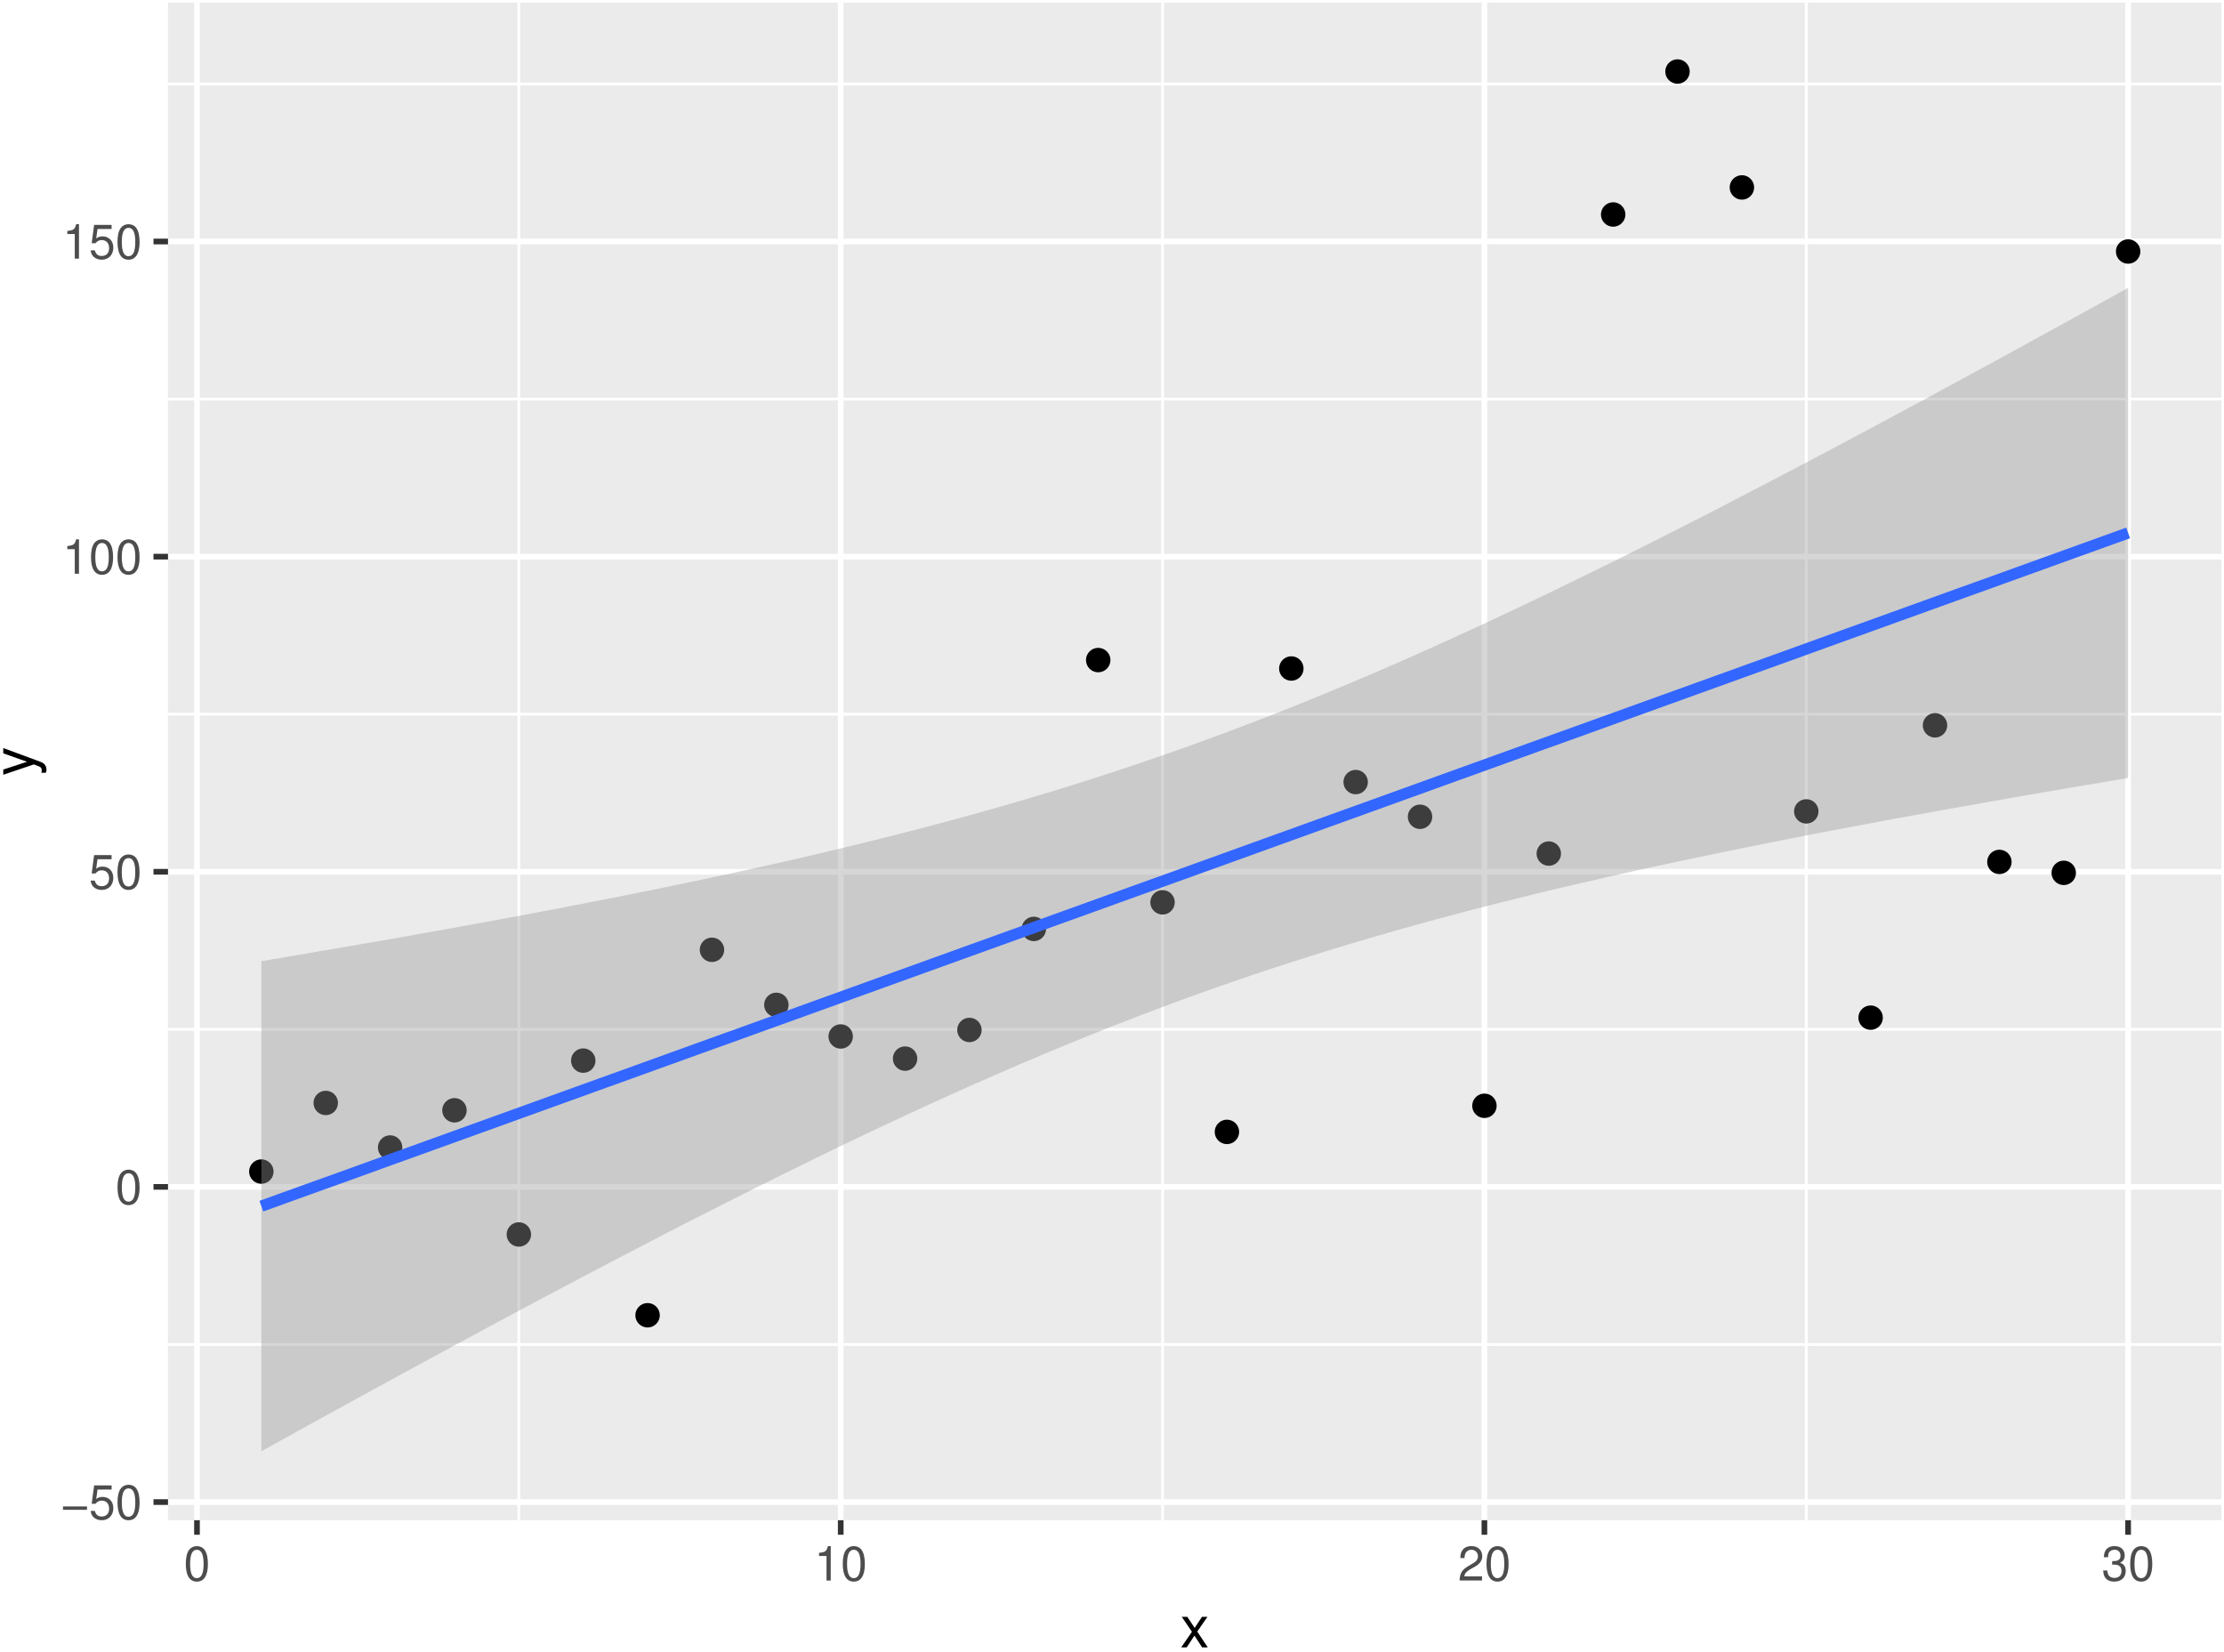 <?xml version="1.0" encoding="UTF-8"?>
<svg xmlns="http://www.w3.org/2000/svg" xmlns:xlink="http://www.w3.org/1999/xlink" width="420pt" height="312pt" viewBox="0 0 420 312" version="1.1">
<defs>
<g>
<symbol overflow="visible" id="glyph0-0">
<path style="stroke:none;" d=""/>
</symbol>
<symbol overflow="visible" id="glyph0-1">
<path style="stroke:none;" d="M 4.891 -2.406 L 0.359 -2.406 L 0.359 -1.766 L 4.891 -1.766 Z M 4.891 -2.406 "/>
</symbol>
<symbol overflow="visible" id="glyph0-2">
<path style="stroke:none;" d="M 4.281 -6.375 L 0.984 -6.375 L 0.516 -2.906 L 1.234 -2.906 C 1.609 -3.344 1.922 -3.5 2.422 -3.5 C 3.281 -3.5 3.812 -2.922 3.812 -1.969 C 3.812 -1.047 3.281 -0.5 2.406 -0.5 C 1.719 -0.5 1.297 -0.844 1.109 -1.562 L 0.312 -1.562 C 0.422 -1.047 0.516 -0.797 0.703 -0.562 C 1.062 -0.078 1.703 0.203 2.438 0.203 C 3.719 0.203 4.609 -0.734 4.609 -2.078 C 4.609 -3.344 3.781 -4.203 2.562 -4.203 C 2.109 -4.203 1.75 -4.094 1.375 -3.812 L 1.625 -5.594 L 4.281 -5.594 Z M 4.281 -6.375 "/>
</symbol>
<symbol overflow="visible" id="glyph0-3">
<path style="stroke:none;" d="M 2.469 -6.5 C 1.875 -6.5 1.344 -6.234 1.016 -5.797 C 0.594 -5.219 0.391 -4.359 0.391 -3.156 C 0.391 -0.953 1.109 0.203 2.469 0.203 C 3.828 0.203 4.562 -0.953 4.562 -3.094 C 4.562 -4.359 4.359 -5.203 3.938 -5.797 C 3.609 -6.25 3.078 -6.5 2.469 -6.5 Z M 2.469 -5.812 C 3.328 -5.812 3.75 -4.938 3.75 -3.172 C 3.75 -1.312 3.344 -0.453 2.453 -0.453 C 1.625 -0.453 1.203 -1.344 1.203 -3.141 C 1.203 -4.938 1.625 -5.812 2.469 -5.812 Z M 2.469 -5.812 "/>
</symbol>
<symbol overflow="visible" id="glyph0-4">
<path style="stroke:none;" d="M 2.328 -4.641 L 2.328 0 L 3.125 0 L 3.125 -6.5 L 2.594 -6.5 C 2.328 -5.516 2.141 -5.375 0.922 -5.219 L 0.922 -4.641 Z M 2.328 -4.641 "/>
</symbol>
<symbol overflow="visible" id="glyph0-5">
<path style="stroke:none;" d="M 4.547 -0.781 L 1.203 -0.781 C 1.281 -1.328 1.562 -1.672 2.344 -2.141 L 3.25 -2.641 C 4.141 -3.141 4.594 -3.812 4.594 -4.609 C 4.594 -5.141 4.391 -5.656 4 -6 C 3.625 -6.344 3.156 -6.5 2.562 -6.5 C 1.75 -6.5 1.141 -6.219 0.797 -5.656 C 0.562 -5.312 0.469 -4.906 0.453 -4.25 L 1.234 -4.25 C 1.266 -4.703 1.328 -4.953 1.438 -5.172 C 1.641 -5.578 2.047 -5.812 2.531 -5.812 C 3.25 -5.812 3.781 -5.297 3.781 -4.594 C 3.781 -4.062 3.484 -3.625 2.922 -3.297 L 2.094 -2.812 C 0.766 -2.047 0.375 -1.438 0.312 -0.016 L 4.547 -0.016 Z M 4.547 -0.781 "/>
</symbol>
<symbol overflow="visible" id="glyph0-6">
<path style="stroke:none;" d="M 1.984 -3 L 2.422 -3 C 3.281 -3 3.75 -2.594 3.75 -1.812 C 3.75 -0.984 3.25 -0.5 2.438 -0.5 C 1.562 -0.5 1.141 -0.938 1.078 -1.891 L 0.281 -1.891 C 0.328 -1.375 0.406 -1.031 0.562 -0.734 C 0.906 -0.109 1.516 0.203 2.391 0.203 C 3.703 0.203 4.547 -0.578 4.547 -1.812 C 4.547 -2.641 4.234 -3.094 3.469 -3.359 C 4.062 -3.609 4.359 -4.062 4.359 -4.719 C 4.359 -5.828 3.641 -6.5 2.422 -6.5 C 1.141 -6.5 0.453 -5.781 0.422 -4.406 L 1.219 -4.406 C 1.219 -4.812 1.266 -5.031 1.359 -5.234 C 1.531 -5.594 1.938 -5.812 2.438 -5.812 C 3.125 -5.812 3.562 -5.391 3.562 -4.688 C 3.562 -4.234 3.391 -3.953 3.047 -3.797 C 2.828 -3.703 2.531 -3.672 1.984 -3.656 Z M 1.984 -3 "/>
</symbol>
<symbol overflow="visible" id="glyph1-0">
<path style="stroke:none;" d=""/>
</symbol>
<symbol overflow="visible" id="glyph1-1">
<path style="stroke:none;" d="M 3.219 -2.984 L 5.141 -5.766 L 4.109 -5.766 L 2.734 -3.672 L 1.344 -5.766 L 0.297 -5.766 L 2.219 -2.938 L 0.188 0 L 1.234 0 L 2.688 -2.219 L 4.141 0 L 5.203 0 Z M 3.219 -2.984 "/>
</symbol>
<symbol overflow="visible" id="glyph2-0">
<path style="stroke:none;" d=""/>
</symbol>
<symbol overflow="visible" id="glyph2-1">
<path style="stroke:none;" d="M -5.766 -4.266 L -1.281 -2.672 L -5.766 -1.203 L -5.766 -0.219 L 0.016 -2.172 L 0.938 -1.812 C 1.344 -1.656 1.5 -1.469 1.5 -1.078 C 1.5 -0.922 1.469 -0.797 1.438 -0.594 L 2.25 -0.594 C 2.359 -0.781 2.391 -0.969 2.391 -1.203 C 2.391 -1.5 2.297 -1.828 2.125 -2.062 C 1.906 -2.359 1.672 -2.516 1.203 -2.688 L -5.766 -5.266 Z M -5.766 -4.266 "/>
</symbol>
</g>
<clipPath id="clip1">
  <path d="M 31.73 0.48 L 419.52 0.48 L 419.52 287.09 L 31.73 287.09 Z M 31.73 0.48 "/>
</clipPath>
<clipPath id="clip2">
  <path d="M 31.73 253 L 419.52 253 L 419.52 255 L 31.73 255 Z M 31.73 253 "/>
</clipPath>
<clipPath id="clip3">
  <path d="M 31.73 194 L 419.52 194 L 419.52 195 L 31.73 195 Z M 31.73 194 "/>
</clipPath>
<clipPath id="clip4">
  <path d="M 31.73 134 L 419.52 134 L 419.52 136 L 31.73 136 Z M 31.73 134 "/>
</clipPath>
<clipPath id="clip5">
  <path d="M 31.73 75 L 419.52 75 L 419.52 76 L 31.73 76 Z M 31.73 75 "/>
</clipPath>
<clipPath id="clip6">
  <path d="M 31.73 15 L 419.52 15 L 419.52 17 L 31.73 17 Z M 31.73 15 "/>
</clipPath>
<clipPath id="clip7">
  <path d="M 97 0.48 L 99 0.48 L 99 287.09 L 97 287.09 Z M 97 0.48 "/>
</clipPath>
<clipPath id="clip8">
  <path d="M 219 0.48 L 220 0.48 L 220 287.09 L 219 287.09 Z M 219 0.48 "/>
</clipPath>
<clipPath id="clip9">
  <path d="M 340 0.48 L 342 0.48 L 342 287.09 L 340 287.09 Z M 340 0.48 "/>
</clipPath>
<clipPath id="clip10">
  <path d="M 31.73 283 L 419.52 283 L 419.52 285 L 31.73 285 Z M 31.73 283 "/>
</clipPath>
<clipPath id="clip11">
  <path d="M 31.73 223 L 419.52 223 L 419.52 225 L 31.73 225 Z M 31.73 223 "/>
</clipPath>
<clipPath id="clip12">
  <path d="M 31.73 164 L 419.52 164 L 419.52 166 L 31.73 166 Z M 31.73 164 "/>
</clipPath>
<clipPath id="clip13">
  <path d="M 31.73 104 L 419.52 104 L 419.52 106 L 31.73 106 Z M 31.73 104 "/>
</clipPath>
<clipPath id="clip14">
  <path d="M 31.73 45 L 419.52 45 L 419.52 47 L 31.73 47 Z M 31.73 45 "/>
</clipPath>
<clipPath id="clip15">
  <path d="M 36 0.48 L 38 0.48 L 38 287.09 L 36 287.09 Z M 36 0.48 "/>
</clipPath>
<clipPath id="clip16">
  <path d="M 158 0.48 L 160 0.48 L 160 287.09 L 158 287.09 Z M 158 0.48 "/>
</clipPath>
<clipPath id="clip17">
  <path d="M 279 0.48 L 281 0.48 L 281 287.09 L 279 287.09 Z M 279 0.48 "/>
</clipPath>
<clipPath id="clip18">
  <path d="M 401 0.48 L 403 0.48 L 403 287.09 L 401 287.09 Z M 401 0.48 "/>
</clipPath>
</defs>
<g id="surface1">
<rect x="0" y="0" width="420" height="312" style="fill:rgb(100%,100%,100%);fill-opacity:1;stroke:none;"/>
<path style="fill:none;stroke-width:1.07;stroke-linecap:round;stroke-linejoin:round;stroke:rgb(100%,100%,100%);stroke-opacity:1;stroke-miterlimit:10;" d="M 0 0 L 432 0 L 432 324 L 0 324 Z M 0 0 " transform="matrix(1,0,0,-1,-7,319)"/>
<g clip-path="url(#clip1)" clip-rule="nonzero">
<path style=" stroke:none;fill-rule:nonzero;fill:rgb(92.157%,92.157%,92.157%);fill-opacity:1;" d="M 31.73 287.09 L 419.52 287.09 L 419.52 0.48 L 31.73 0.48 Z M 31.73 287.09 "/>
</g>
<g clip-path="url(#clip2)" clip-rule="nonzero">
<path style="fill:none;stroke-width:0.53;stroke-linecap:butt;stroke-linejoin:round;stroke:rgb(100%,100%,100%);stroke-opacity:1;stroke-miterlimit:10;" d="M 38.73 65.102 L 426.52 65.102 " transform="matrix(1,0,0,-1,-7,319)"/>
</g>
<g clip-path="url(#clip3)" clip-rule="nonzero">
<path style="fill:none;stroke-width:0.53;stroke-linecap:butt;stroke-linejoin:round;stroke:rgb(100%,100%,100%);stroke-opacity:1;stroke-miterlimit:10;" d="M 38.73 124.609 L 426.52 124.609 " transform="matrix(1,0,0,-1,-7,319)"/>
</g>
<g clip-path="url(#clip4)" clip-rule="nonzero">
<path style="fill:none;stroke-width:0.53;stroke-linecap:butt;stroke-linejoin:round;stroke:rgb(100%,100%,100%);stroke-opacity:1;stroke-miterlimit:10;" d="M 38.73 184.121 L 426.52 184.121 " transform="matrix(1,0,0,-1,-7,319)"/>
</g>
<g clip-path="url(#clip5)" clip-rule="nonzero">
<path style="fill:none;stroke-width:0.53;stroke-linecap:butt;stroke-linejoin:round;stroke:rgb(100%,100%,100%);stroke-opacity:1;stroke-miterlimit:10;" d="M 38.73 243.641 L 426.52 243.641 " transform="matrix(1,0,0,-1,-7,319)"/>
</g>
<g clip-path="url(#clip6)" clip-rule="nonzero">
<path style="fill:none;stroke-width:0.53;stroke-linecap:butt;stroke-linejoin:round;stroke:rgb(100%,100%,100%);stroke-opacity:1;stroke-miterlimit:10;" d="M 38.73 303.148 L 426.52 303.148 " transform="matrix(1,0,0,-1,-7,319)"/>
</g>
<g clip-path="url(#clip7)" clip-rule="nonzero">
<path style="fill:none;stroke-width:0.53;stroke-linecap:butt;stroke-linejoin:round;stroke:rgb(100%,100%,100%);stroke-opacity:1;stroke-miterlimit:10;" d="M 104.98 31.91 L 104.98 318.52 " transform="matrix(1,0,0,-1,-7,319)"/>
</g>
<g clip-path="url(#clip8)" clip-rule="nonzero">
<path style="fill:none;stroke-width:0.53;stroke-linecap:butt;stroke-linejoin:round;stroke:rgb(100%,100%,100%);stroke-opacity:1;stroke-miterlimit:10;" d="M 226.551 31.91 L 226.551 318.52 " transform="matrix(1,0,0,-1,-7,319)"/>
</g>
<g clip-path="url(#clip9)" clip-rule="nonzero">
<path style="fill:none;stroke-width:0.53;stroke-linecap:butt;stroke-linejoin:round;stroke:rgb(100%,100%,100%);stroke-opacity:1;stroke-miterlimit:10;" d="M 348.109 31.91 L 348.109 318.52 " transform="matrix(1,0,0,-1,-7,319)"/>
</g>
<g clip-path="url(#clip10)" clip-rule="nonzero">
<path style="fill:none;stroke-width:1.07;stroke-linecap:butt;stroke-linejoin:round;stroke:rgb(100%,100%,100%);stroke-opacity:1;stroke-miterlimit:10;" d="M 38.73 35.34 L 426.52 35.34 " transform="matrix(1,0,0,-1,-7,319)"/>
</g>
<g clip-path="url(#clip11)" clip-rule="nonzero">
<path style="fill:none;stroke-width:1.07;stroke-linecap:butt;stroke-linejoin:round;stroke:rgb(100%,100%,100%);stroke-opacity:1;stroke-miterlimit:10;" d="M 38.73 94.859 L 426.52 94.859 " transform="matrix(1,0,0,-1,-7,319)"/>
</g>
<g clip-path="url(#clip12)" clip-rule="nonzero">
<path style="fill:none;stroke-width:1.07;stroke-linecap:butt;stroke-linejoin:round;stroke:rgb(100%,100%,100%);stroke-opacity:1;stroke-miterlimit:10;" d="M 38.73 154.371 L 426.52 154.371 " transform="matrix(1,0,0,-1,-7,319)"/>
</g>
<g clip-path="url(#clip13)" clip-rule="nonzero">
<path style="fill:none;stroke-width:1.07;stroke-linecap:butt;stroke-linejoin:round;stroke:rgb(100%,100%,100%);stroke-opacity:1;stroke-miterlimit:10;" d="M 38.73 213.879 L 426.52 213.879 " transform="matrix(1,0,0,-1,-7,319)"/>
</g>
<g clip-path="url(#clip14)" clip-rule="nonzero">
<path style="fill:none;stroke-width:1.07;stroke-linecap:butt;stroke-linejoin:round;stroke:rgb(100%,100%,100%);stroke-opacity:1;stroke-miterlimit:10;" d="M 38.73 273.391 L 426.52 273.391 " transform="matrix(1,0,0,-1,-7,319)"/>
</g>
<g clip-path="url(#clip15)" clip-rule="nonzero">
<path style="fill:none;stroke-width:1.07;stroke-linecap:butt;stroke-linejoin:round;stroke:rgb(100%,100%,100%);stroke-opacity:1;stroke-miterlimit:10;" d="M 44.199 31.91 L 44.199 318.52 " transform="matrix(1,0,0,-1,-7,319)"/>
</g>
<g clip-path="url(#clip16)" clip-rule="nonzero">
<path style="fill:none;stroke-width:1.07;stroke-linecap:butt;stroke-linejoin:round;stroke:rgb(100%,100%,100%);stroke-opacity:1;stroke-miterlimit:10;" d="M 165.77 31.91 L 165.77 318.52 " transform="matrix(1,0,0,-1,-7,319)"/>
</g>
<g clip-path="url(#clip17)" clip-rule="nonzero">
<path style="fill:none;stroke-width:1.07;stroke-linecap:butt;stroke-linejoin:round;stroke:rgb(100%,100%,100%);stroke-opacity:1;stroke-miterlimit:10;" d="M 287.328 31.91 L 287.328 318.52 " transform="matrix(1,0,0,-1,-7,319)"/>
</g>
<g clip-path="url(#clip18)" clip-rule="nonzero">
<path style="fill:none;stroke-width:1.07;stroke-linecap:butt;stroke-linejoin:round;stroke:rgb(100%,100%,100%);stroke-opacity:1;stroke-miterlimit:10;" d="M 408.891 31.91 L 408.891 318.52 " transform="matrix(1,0,0,-1,-7,319)"/>
</g>
<path style="fill-rule:nonzero;fill:rgb(0%,0%,0%);fill-opacity:1;stroke-width:0.71;stroke-linecap:round;stroke-linejoin:round;stroke:rgb(0%,0%,0%);stroke-opacity:1;stroke-miterlimit:10;" d="M 54.398 97.75 C 54.398 98.828 55.281 99.711 56.359 99.711 C 57.43 99.711 58.309 98.828 58.309 97.75 C 58.309 96.68 57.43 95.801 56.359 95.801 C 55.281 95.801 54.398 96.68 54.398 97.75 " transform="matrix(1,0,0,-1,-7,319)"/>
<path style="fill-rule:nonzero;fill:rgb(0%,0%,0%);fill-opacity:1;stroke-width:0.71;stroke-linecap:round;stroke-linejoin:round;stroke:rgb(0%,0%,0%);stroke-opacity:1;stroke-miterlimit:10;" d="M 66.559 110.711 C 66.559 111.789 67.441 112.66 68.52 112.66 C 69.59 112.66 70.469 111.789 70.469 110.711 C 70.469 109.629 69.59 108.762 68.52 108.762 C 67.441 108.762 66.559 109.629 66.559 110.711 " transform="matrix(1,0,0,-1,-7,319)"/>
<path style="fill-rule:nonzero;fill:rgb(0%,0%,0%);fill-opacity:1;stroke-width:0.71;stroke-linecap:round;stroke-linejoin:round;stroke:rgb(0%,0%,0%);stroke-opacity:1;stroke-miterlimit:10;" d="M 78.719 102.301 C 78.719 103.371 79.602 104.25 80.672 104.25 C 81.75 104.25 82.629 103.371 82.629 102.301 C 82.629 101.219 81.75 100.34 80.672 100.34 C 79.602 100.34 78.719 101.219 78.719 102.301 " transform="matrix(1,0,0,-1,-7,319)"/>
<path style="fill-rule:nonzero;fill:rgb(0%,0%,0%);fill-opacity:1;stroke-width:0.71;stroke-linecap:round;stroke-linejoin:round;stroke:rgb(0%,0%,0%);stroke-opacity:1;stroke-miterlimit:10;" d="M 90.871 109.328 C 90.871 110.398 91.75 111.281 92.828 111.281 C 93.898 111.281 94.781 110.398 94.781 109.328 C 94.781 108.25 93.898 107.371 92.828 107.371 C 91.75 107.371 90.871 108.25 90.871 109.328 " transform="matrix(1,0,0,-1,-7,319)"/>
<path style="fill-rule:nonzero;fill:rgb(0%,0%,0%);fill-opacity:1;stroke-width:0.71;stroke-linecap:round;stroke-linejoin:round;stroke:rgb(0%,0%,0%);stroke-opacity:1;stroke-miterlimit:10;" d="M 103.031 85.879 C 103.031 86.949 103.91 87.828 104.98 87.828 C 106.059 87.828 106.941 86.949 106.941 85.879 C 106.941 84.801 106.059 83.922 104.98 83.922 C 103.91 83.922 103.031 84.801 103.031 85.879 " transform="matrix(1,0,0,-1,-7,319)"/>
<path style="fill-rule:nonzero;fill:rgb(0%,0%,0%);fill-opacity:1;stroke-width:0.71;stroke-linecap:round;stroke-linejoin:round;stroke:rgb(0%,0%,0%);stroke-opacity:1;stroke-miterlimit:10;" d="M 115.191 118.699 C 115.191 119.781 116.07 120.66 117.141 120.66 C 118.219 120.66 119.102 119.781 119.102 118.699 C 119.102 117.629 118.219 116.75 117.141 116.75 C 116.07 116.75 115.191 117.629 115.191 118.699 " transform="matrix(1,0,0,-1,-7,319)"/>
<path style="fill-rule:nonzero;fill:rgb(0%,0%,0%);fill-opacity:1;stroke-width:0.71;stroke-linecap:round;stroke-linejoin:round;stroke:rgb(0%,0%,0%);stroke-opacity:1;stroke-miterlimit:10;" d="M 127.34 70.609 C 127.34 71.691 128.219 72.57 129.301 72.57 C 130.371 72.57 131.25 71.691 131.25 70.609 C 131.25 69.539 130.371 68.66 129.301 68.66 C 128.219 68.66 127.34 69.539 127.34 70.609 " transform="matrix(1,0,0,-1,-7,319)"/>
<path style="fill-rule:nonzero;fill:rgb(0%,0%,0%);fill-opacity:1;stroke-width:0.71;stroke-linecap:round;stroke-linejoin:round;stroke:rgb(0%,0%,0%);stroke-opacity:1;stroke-miterlimit:10;" d="M 139.5 139.629 C 139.5 140.711 140.379 141.59 141.449 141.59 C 142.531 141.59 143.41 140.711 143.41 139.629 C 143.41 138.559 142.531 137.68 141.449 137.68 C 140.379 137.68 139.5 138.559 139.5 139.629 " transform="matrix(1,0,0,-1,-7,319)"/>
<path style="fill-rule:nonzero;fill:rgb(0%,0%,0%);fill-opacity:1;stroke-width:0.71;stroke-linecap:round;stroke-linejoin:round;stroke:rgb(0%,0%,0%);stroke-opacity:1;stroke-miterlimit:10;" d="M 151.66 129.238 C 151.66 130.32 152.539 131.191 153.609 131.191 C 154.691 131.191 155.57 130.32 155.57 129.238 C 155.57 128.16 154.691 127.289 153.609 127.289 C 152.539 127.289 151.66 128.16 151.66 129.238 " transform="matrix(1,0,0,-1,-7,319)"/>
<path style="fill-rule:nonzero;fill:rgb(0%,0%,0%);fill-opacity:1;stroke-width:0.71;stroke-linecap:round;stroke-linejoin:round;stroke:rgb(0%,0%,0%);stroke-opacity:1;stroke-miterlimit:10;" d="M 163.809 123.262 C 163.809 124.34 164.691 125.219 165.77 125.219 C 166.84 125.219 167.719 124.34 167.719 123.262 C 167.719 122.191 166.84 121.309 165.77 121.309 C 164.691 121.309 163.809 122.191 163.809 123.262 " transform="matrix(1,0,0,-1,-7,319)"/>
<path style="fill-rule:nonzero;fill:rgb(0%,0%,0%);fill-opacity:1;stroke-width:0.71;stroke-linecap:round;stroke-linejoin:round;stroke:rgb(0%,0%,0%);stroke-opacity:1;stroke-miterlimit:10;" d="M 175.969 119.09 C 175.969 120.16 176.852 121.039 177.922 121.039 C 179 121.039 179.879 120.16 179.879 119.09 C 179.879 118.012 179 117.129 177.922 117.129 C 176.852 117.129 175.969 118.012 175.969 119.09 " transform="matrix(1,0,0,-1,-7,319)"/>
<path style="fill-rule:nonzero;fill:rgb(0%,0%,0%);fill-opacity:1;stroke-width:0.71;stroke-linecap:round;stroke-linejoin:round;stroke:rgb(0%,0%,0%);stroke-opacity:1;stroke-miterlimit:10;" d="M 188.121 124.488 C 188.121 125.57 189 126.449 190.078 126.449 C 191.148 126.449 192.031 125.57 192.031 124.488 C 192.031 123.422 191.148 122.539 190.078 122.539 C 189 122.539 188.121 123.422 188.121 124.488 " transform="matrix(1,0,0,-1,-7,319)"/>
<path style="fill-rule:nonzero;fill:rgb(0%,0%,0%);fill-opacity:1;stroke-width:0.71;stroke-linecap:round;stroke-linejoin:round;stroke:rgb(0%,0%,0%);stroke-opacity:1;stroke-miterlimit:10;" d="M 200.281 143.578 C 200.281 144.648 201.16 145.531 202.238 145.531 C 203.309 145.531 204.191 144.648 204.191 143.578 C 204.191 142.5 203.309 141.621 202.238 141.621 C 201.16 141.621 200.281 142.5 200.281 143.578 " transform="matrix(1,0,0,-1,-7,319)"/>
<path style="fill-rule:nonzero;fill:rgb(0%,0%,0%);fill-opacity:1;stroke-width:0.71;stroke-linecap:round;stroke-linejoin:round;stroke:rgb(0%,0%,0%);stroke-opacity:1;stroke-miterlimit:10;" d="M 212.441 194.352 C 212.441 195.422 213.32 196.301 214.391 196.301 C 215.469 196.301 216.352 195.422 216.352 194.352 C 216.352 193.27 215.469 192.391 214.391 192.391 C 213.32 192.391 212.441 193.27 212.441 194.352 " transform="matrix(1,0,0,-1,-7,319)"/>
<path style="fill-rule:nonzero;fill:rgb(0%,0%,0%);fill-opacity:1;stroke-width:0.71;stroke-linecap:round;stroke-linejoin:round;stroke:rgb(0%,0%,0%);stroke-opacity:1;stroke-miterlimit:10;" d="M 224.59 148.602 C 224.59 149.672 225.469 150.551 226.551 150.551 C 227.621 150.551 228.5 149.672 228.5 148.602 C 228.5 147.52 227.621 146.641 226.551 146.641 C 225.469 146.641 224.59 147.52 224.59 148.602 " transform="matrix(1,0,0,-1,-7,319)"/>
<path style="fill-rule:nonzero;fill:rgb(0%,0%,0%);fill-opacity:1;stroke-width:0.71;stroke-linecap:round;stroke-linejoin:round;stroke:rgb(0%,0%,0%);stroke-opacity:1;stroke-miterlimit:10;" d="M 236.75 105.25 C 236.75 106.32 237.629 107.199 238.699 107.199 C 239.781 107.199 240.66 106.32 240.66 105.25 C 240.66 104.172 239.781 103.289 238.699 103.289 C 237.629 103.289 236.75 104.172 236.75 105.25 " transform="matrix(1,0,0,-1,-7,319)"/>
<path style="fill-rule:nonzero;fill:rgb(0%,0%,0%);fill-opacity:1;stroke-width:0.71;stroke-linecap:round;stroke-linejoin:round;stroke:rgb(0%,0%,0%);stroke-opacity:1;stroke-miterlimit:10;" d="M 248.91 192.75 C 248.91 193.828 249.789 194.711 250.859 194.711 C 251.941 194.711 252.82 193.828 252.82 192.75 C 252.82 191.68 251.941 190.801 250.859 190.801 C 249.789 190.801 248.91 191.68 248.91 192.75 " transform="matrix(1,0,0,-1,-7,319)"/>
<path style="fill-rule:nonzero;fill:rgb(0%,0%,0%);fill-opacity:1;stroke-width:0.71;stroke-linecap:round;stroke-linejoin:round;stroke:rgb(0%,0%,0%);stroke-opacity:1;stroke-miterlimit:10;" d="M 261.059 171.309 C 261.059 172.379 261.941 173.262 263.02 173.262 C 264.09 173.262 264.969 172.379 264.969 171.309 C 264.969 170.23 264.09 169.352 263.02 169.352 C 261.941 169.352 261.059 170.23 261.059 171.309 " transform="matrix(1,0,0,-1,-7,319)"/>
<path style="fill-rule:nonzero;fill:rgb(0%,0%,0%);fill-opacity:1;stroke-width:0.71;stroke-linecap:round;stroke-linejoin:round;stroke:rgb(0%,0%,0%);stroke-opacity:1;stroke-miterlimit:10;" d="M 273.219 164.75 C 273.219 165.828 274.102 166.711 275.172 166.711 C 276.25 166.711 277.129 165.828 277.129 164.75 C 277.129 163.68 276.25 162.801 275.172 162.801 C 274.102 162.801 273.219 163.68 273.219 164.75 " transform="matrix(1,0,0,-1,-7,319)"/>
<path style="fill-rule:nonzero;fill:rgb(0%,0%,0%);fill-opacity:1;stroke-width:0.71;stroke-linecap:round;stroke-linejoin:round;stroke:rgb(0%,0%,0%);stroke-opacity:1;stroke-miterlimit:10;" d="M 285.379 110.172 C 285.379 111.25 286.262 112.129 287.328 112.129 C 288.41 112.129 289.289 111.25 289.289 110.172 C 289.289 109.102 288.41 108.219 287.328 108.219 C 286.262 108.219 285.379 109.102 285.379 110.172 " transform="matrix(1,0,0,-1,-7,319)"/>
<path style="fill-rule:nonzero;fill:rgb(0%,0%,0%);fill-opacity:1;stroke-width:0.71;stroke-linecap:round;stroke-linejoin:round;stroke:rgb(0%,0%,0%);stroke-opacity:1;stroke-miterlimit:10;" d="M 297.531 157.801 C 297.531 158.879 298.41 159.762 299.488 159.762 C 300.559 159.762 301.441 158.879 301.441 157.801 C 301.441 156.73 300.559 155.852 299.488 155.852 C 298.41 155.852 297.531 156.73 297.531 157.801 " transform="matrix(1,0,0,-1,-7,319)"/>
<path style="fill-rule:nonzero;fill:rgb(0%,0%,0%);fill-opacity:1;stroke-width:0.71;stroke-linecap:round;stroke-linejoin:round;stroke:rgb(0%,0%,0%);stroke-opacity:1;stroke-miterlimit:10;" d="M 309.691 278.488 C 309.691 279.57 310.57 280.449 311.641 280.449 C 312.719 280.449 313.602 279.57 313.602 278.488 C 313.602 277.422 312.719 276.539 311.641 276.539 C 310.57 276.539 309.691 277.422 309.691 278.488 " transform="matrix(1,0,0,-1,-7,319)"/>
<path style="fill-rule:nonzero;fill:rgb(0%,0%,0%);fill-opacity:1;stroke-width:0.71;stroke-linecap:round;stroke-linejoin:round;stroke:rgb(0%,0%,0%);stroke-opacity:1;stroke-miterlimit:10;" d="M 321.84 305.488 C 321.84 306.57 322.719 307.449 323.801 307.449 C 324.871 307.449 325.75 306.57 325.75 305.488 C 325.75 304.422 324.871 303.539 323.801 303.539 C 322.719 303.539 321.84 304.422 321.84 305.488 " transform="matrix(1,0,0,-1,-7,319)"/>
<path style="fill-rule:nonzero;fill:rgb(0%,0%,0%);fill-opacity:1;stroke-width:0.71;stroke-linecap:round;stroke-linejoin:round;stroke:rgb(0%,0%,0%);stroke-opacity:1;stroke-miterlimit:10;" d="M 334 283.602 C 334 284.68 334.879 285.559 335.961 285.559 C 337.031 285.559 337.91 284.68 337.91 283.602 C 337.91 282.531 337.031 281.648 335.961 281.648 C 334.879 281.648 334 282.531 334 283.602 " transform="matrix(1,0,0,-1,-7,319)"/>
<path style="fill-rule:nonzero;fill:rgb(0%,0%,0%);fill-opacity:1;stroke-width:0.71;stroke-linecap:round;stroke-linejoin:round;stroke:rgb(0%,0%,0%);stroke-opacity:1;stroke-miterlimit:10;" d="M 346.16 165.77 C 346.16 166.852 347.039 167.719 348.109 167.719 C 349.191 167.719 350.07 166.852 350.07 165.77 C 350.07 164.691 349.191 163.82 348.109 163.82 C 347.039 163.82 346.16 164.691 346.16 165.77 " transform="matrix(1,0,0,-1,-7,319)"/>
<path style="fill-rule:nonzero;fill:rgb(0%,0%,0%);fill-opacity:1;stroke-width:0.71;stroke-linecap:round;stroke-linejoin:round;stroke:rgb(0%,0%,0%);stroke-opacity:1;stroke-miterlimit:10;" d="M 358.309 126.82 C 358.309 127.891 359.191 128.77 360.27 128.77 C 361.34 128.77 362.219 127.891 362.219 126.82 C 362.219 125.738 361.34 124.871 360.27 124.871 C 359.191 124.871 358.309 125.738 358.309 126.82 " transform="matrix(1,0,0,-1,-7,319)"/>
<path style="fill-rule:nonzero;fill:rgb(0%,0%,0%);fill-opacity:1;stroke-width:0.71;stroke-linecap:round;stroke-linejoin:round;stroke:rgb(0%,0%,0%);stroke-opacity:1;stroke-miterlimit:10;" d="M 370.469 182.02 C 370.469 183.102 371.352 183.98 372.422 183.98 C 373.5 183.98 374.379 183.102 374.379 182.02 C 374.379 180.949 373.5 180.07 372.422 180.07 C 371.352 180.07 370.469 180.949 370.469 182.02 " transform="matrix(1,0,0,-1,-7,319)"/>
<path style="fill-rule:nonzero;fill:rgb(0%,0%,0%);fill-opacity:1;stroke-width:0.71;stroke-linecap:round;stroke-linejoin:round;stroke:rgb(0%,0%,0%);stroke-opacity:1;stroke-miterlimit:10;" d="M 382.629 156.23 C 382.629 157.301 383.512 158.18 384.578 158.18 C 385.66 158.18 386.539 157.301 386.539 156.23 C 386.539 155.148 385.66 154.281 384.578 154.281 C 383.512 154.281 382.629 155.148 382.629 156.23 " transform="matrix(1,0,0,-1,-7,319)"/>
<path style="fill-rule:nonzero;fill:rgb(0%,0%,0%);fill-opacity:1;stroke-width:0.71;stroke-linecap:round;stroke-linejoin:round;stroke:rgb(0%,0%,0%);stroke-opacity:1;stroke-miterlimit:10;" d="M 394.781 154.16 C 394.781 155.238 395.66 156.121 396.738 156.121 C 397.809 156.121 398.691 155.238 398.691 154.16 C 398.691 153.09 397.809 152.211 396.738 152.211 C 395.66 152.211 394.781 153.09 394.781 154.16 " transform="matrix(1,0,0,-1,-7,319)"/>
<path style="fill-rule:nonzero;fill:rgb(0%,0%,0%);fill-opacity:1;stroke-width:0.71;stroke-linecap:round;stroke-linejoin:round;stroke:rgb(0%,0%,0%);stroke-opacity:1;stroke-miterlimit:10;" d="M 406.941 271.512 C 406.941 272.578 407.82 273.461 408.891 273.461 C 409.969 273.461 410.852 272.578 410.852 271.512 C 410.852 270.43 409.969 269.551 408.891 269.551 C 407.82 269.551 406.941 270.43 406.941 271.512 " transform="matrix(1,0,0,-1,-7,319)"/>
<path style=" stroke:none;fill-rule:nonzero;fill:rgb(60.001%,60.001%,60.001%);fill-opacity:0.4;" d="M 49.359 181.512 L 53.82 180.762 L 58.281 180 L 62.75 179.238 L 71.672 177.699 L 76.129 176.922 L 80.602 176.121 L 85.059 175.328 L 89.52 174.52 L 93.98 173.699 L 98.449 172.871 L 102.91 172.031 L 107.371 171.18 L 111.828 170.309 L 116.301 169.441 L 120.762 168.539 L 125.219 167.641 L 129.68 166.711 L 134.148 165.77 L 138.609 164.809 L 143.07 163.84 L 147.531 162.84 L 152 161.82 L 156.461 160.77 L 160.922 159.699 L 165.379 158.609 L 169.852 157.48 L 174.309 156.328 L 178.77 155.141 L 183.23 153.93 L 187.699 152.68 L 192.16 151.391 L 196.621 150.07 L 201.078 148.711 L 205.551 147.309 L 210.012 145.859 L 214.469 144.379 L 218.93 142.859 L 223.398 141.289 L 227.859 139.68 L 232.32 138.031 L 236.781 136.328 L 241.25 134.602 L 245.711 132.82 L 250.172 131 L 254.629 129.148 L 259.102 127.25 L 263.559 125.32 L 268.02 123.352 L 272.48 121.352 L 276.941 119.309 L 281.41 117.25 L 285.871 115.148 L 290.328 113.031 L 294.789 110.879 L 299.262 108.699 L 303.719 106.512 L 308.18 104.289 L 312.641 102.051 L 317.109 99.789 L 321.57 97.512 L 326.031 95.211 L 330.488 92.898 L 334.961 90.57 L 339.422 88.23 L 343.879 85.879 L 348.34 83.512 L 352.809 81.129 L 357.27 78.738 L 361.73 76.34 L 366.191 73.93 L 370.66 71.512 L 375.121 69.078 L 379.578 66.648 L 384.039 64.199 L 388.512 61.75 L 392.969 59.301 L 397.43 56.828 L 401.891 54.359 L 401.891 146.922 L 392.969 148.422 L 388.512 149.18 L 384.039 149.949 L 379.578 150.719 L 375.121 151.512 L 370.66 152.301 L 366.191 153.102 L 357.27 154.719 L 352.809 155.551 L 348.34 156.391 L 343.879 157.238 L 339.422 158.109 L 334.961 158.988 L 330.488 159.879 L 326.031 160.789 L 321.57 161.711 L 317.109 162.648 L 312.641 163.609 L 308.18 164.59 L 303.719 165.59 L 299.262 166.609 L 294.789 167.648 L 290.328 168.719 L 285.871 169.82 L 281.41 170.941 L 276.941 172.09 L 272.48 173.281 L 268.02 174.488 L 263.559 175.75 L 259.102 177.031 L 254.629 178.352 L 250.172 179.719 L 245.711 181.121 L 241.25 182.559 L 236.781 184.039 L 232.32 185.559 L 227.859 187.129 L 223.398 188.738 L 218.93 190.391 L 214.469 192.09 L 210.012 193.82 L 205.551 195.602 L 201.078 197.422 L 196.621 199.281 L 192.16 201.172 L 187.699 203.109 L 183.23 205.07 L 178.77 207.078 L 174.309 209.109 L 169.852 211.18 L 165.379 213.27 L 160.922 215.391 L 156.461 217.539 L 152 219.719 L 147.531 221.922 L 143.07 224.141 L 138.609 226.379 L 134.148 228.641 L 129.68 230.91 L 125.219 233.211 L 120.762 235.52 L 116.301 237.852 L 111.828 240.191 L 107.371 242.539 L 102.91 244.91 L 98.449 247.289 L 93.98 249.68 L 89.52 252.078 L 85.059 254.488 L 80.602 256.91 L 76.129 259.34 L 71.672 261.77 L 67.211 264.219 L 62.75 266.672 L 58.281 269.129 L 53.82 271.59 L 49.359 274.059 Z M 49.359 181.512 "/>
<path style="fill:none;stroke-width:2.13;stroke-linecap:butt;stroke-linejoin:round;stroke:rgb(20%,39.999%,100%);stroke-opacity:1;stroke-miterlimit:10;" d="M 56.359 91.219 L 60.82 92.828 L 65.281 94.441 L 69.75 96.039 L 74.211 97.648 L 78.672 99.262 L 83.129 100.871 L 87.602 102.48 L 92.059 104.09 L 100.98 107.309 L 105.449 108.922 L 114.371 112.141 L 118.828 113.75 L 123.301 115.359 L 127.762 116.969 L 132.219 118.578 L 136.68 120.191 L 141.148 121.801 L 145.609 123.398 L 150.07 125.012 L 154.531 126.621 L 159 128.23 L 167.922 131.449 L 172.379 133.059 L 176.852 134.672 L 181.309 136.281 L 190.23 139.5 L 194.699 141.109 L 203.621 144.328 L 208.078 145.941 L 212.551 147.551 L 217.012 149.16 L 221.469 150.77 L 225.93 152.371 L 230.398 153.98 L 243.781 158.809 L 248.25 160.422 L 257.172 163.641 L 261.629 165.25 L 266.102 166.859 L 270.559 168.469 L 275.02 170.078 L 279.48 171.691 L 283.941 173.301 L 288.41 174.91 L 292.871 176.52 L 297.328 178.129 L 301.789 179.73 L 306.262 181.34 L 310.719 182.949 L 315.18 184.559 L 319.641 186.172 L 324.109 187.781 L 333.031 191 L 337.488 192.609 L 341.961 194.219 L 346.422 195.828 L 350.879 197.441 L 355.34 199.051 L 359.809 200.66 L 373.191 205.488 L 377.66 207.102 L 382.121 208.699 L 386.578 210.309 L 391.039 211.922 L 395.512 213.531 L 399.969 215.141 L 408.891 218.359 " transform="matrix(1,0,0,-1,-7,319)"/>
<g style="fill:rgb(30.196%,30.196%,30.196%);fill-opacity:1;">
  <use xlink:href="#glyph0-1" x="11.54" y="286.89"/>
  <use xlink:href="#glyph0-2" x="16.796" y="286.89"/>
  <use xlink:href="#glyph0-3" x="21.8" y="286.89"/>
</g>
<g style="fill:rgb(30.196%,30.196%,30.196%);fill-opacity:1;">
  <use xlink:href="#glyph0-3" x="21.8" y="227.38"/>
</g>
<g style="fill:rgb(30.196%,30.196%,30.196%);fill-opacity:1;">
  <use xlink:href="#glyph0-2" x="16.79" y="167.86"/>
  <use xlink:href="#glyph0-3" x="21.794" y="167.86"/>
</g>
<g style="fill:rgb(30.196%,30.196%,30.196%);fill-opacity:1;">
  <use xlink:href="#glyph0-4" x="11.79" y="108.35"/>
  <use xlink:href="#glyph0-3" x="16.794" y="108.35"/>
  <use xlink:href="#glyph0-3" x="21.798" y="108.35"/>
</g>
<g style="fill:rgb(30.196%,30.196%,30.196%);fill-opacity:1;">
  <use xlink:href="#glyph0-4" x="11.79" y="48.84"/>
  <use xlink:href="#glyph0-2" x="16.794" y="48.84"/>
  <use xlink:href="#glyph0-3" x="21.798" y="48.84"/>
</g>
<path style="fill:none;stroke-width:1.07;stroke-linecap:butt;stroke-linejoin:round;stroke:rgb(20%,20%,20%);stroke-opacity:1;stroke-miterlimit:10;" d="M 35.988 35.34 L 38.73 35.34 " transform="matrix(1,0,0,-1,-7,319)"/>
<path style="fill:none;stroke-width:1.07;stroke-linecap:butt;stroke-linejoin:round;stroke:rgb(20%,20%,20%);stroke-opacity:1;stroke-miterlimit:10;" d="M 35.988 94.859 L 38.73 94.859 " transform="matrix(1,0,0,-1,-7,319)"/>
<path style="fill:none;stroke-width:1.07;stroke-linecap:butt;stroke-linejoin:round;stroke:rgb(20%,20%,20%);stroke-opacity:1;stroke-miterlimit:10;" d="M 35.988 154.371 L 38.73 154.371 " transform="matrix(1,0,0,-1,-7,319)"/>
<path style="fill:none;stroke-width:1.07;stroke-linecap:butt;stroke-linejoin:round;stroke:rgb(20%,20%,20%);stroke-opacity:1;stroke-miterlimit:10;" d="M 35.988 213.879 L 38.73 213.879 " transform="matrix(1,0,0,-1,-7,319)"/>
<path style="fill:none;stroke-width:1.07;stroke-linecap:butt;stroke-linejoin:round;stroke:rgb(20%,20%,20%);stroke-opacity:1;stroke-miterlimit:10;" d="M 35.988 273.391 L 38.73 273.391 " transform="matrix(1,0,0,-1,-7,319)"/>
<path style="fill:none;stroke-width:1.07;stroke-linecap:butt;stroke-linejoin:round;stroke:rgb(20%,20%,20%);stroke-opacity:1;stroke-miterlimit:10;" d="M 44.199 29.172 L 44.199 31.91 " transform="matrix(1,0,0,-1,-7,319)"/>
<path style="fill:none;stroke-width:1.07;stroke-linecap:butt;stroke-linejoin:round;stroke:rgb(20%,20%,20%);stroke-opacity:1;stroke-miterlimit:10;" d="M 165.77 29.172 L 165.77 31.91 " transform="matrix(1,0,0,-1,-7,319)"/>
<path style="fill:none;stroke-width:1.07;stroke-linecap:butt;stroke-linejoin:round;stroke:rgb(20%,20%,20%);stroke-opacity:1;stroke-miterlimit:10;" d="M 287.328 29.172 L 287.328 31.91 " transform="matrix(1,0,0,-1,-7,319)"/>
<path style="fill:none;stroke-width:1.07;stroke-linecap:butt;stroke-linejoin:round;stroke:rgb(20%,20%,20%);stroke-opacity:1;stroke-miterlimit:10;" d="M 408.891 29.172 L 408.891 31.91 " transform="matrix(1,0,0,-1,-7,319)"/>
<g style="fill:rgb(30.196%,30.196%,30.196%);fill-opacity:1;">
  <use xlink:href="#glyph0-3" x="34.7" y="298.48"/>
</g>
<g style="fill:rgb(30.196%,30.196%,30.196%);fill-opacity:1;">
  <use xlink:href="#glyph0-4" x="153.76" y="298.48"/>
  <use xlink:href="#glyph0-3" x="158.764" y="298.48"/>
</g>
<g style="fill:rgb(30.196%,30.196%,30.196%);fill-opacity:1;">
  <use xlink:href="#glyph0-5" x="275.33" y="298.48"/>
  <use xlink:href="#glyph0-3" x="280.334" y="298.48"/>
</g>
<g style="fill:rgb(30.196%,30.196%,30.196%);fill-opacity:1;">
  <use xlink:href="#glyph0-6" x="396.89" y="298.48"/>
  <use xlink:href="#glyph0-3" x="401.894" y="298.48"/>
</g>
<g style="fill:rgb(0%,0%,0%);fill-opacity:1;">
  <use xlink:href="#glyph1-1" x="222.88" y="311.1"/>
</g>
<g style="fill:rgb(0%,0%,0%);fill-opacity:1;">
  <use xlink:href="#glyph2-1" x="6.38" y="146.53"/>
</g>
</g>
</svg>
